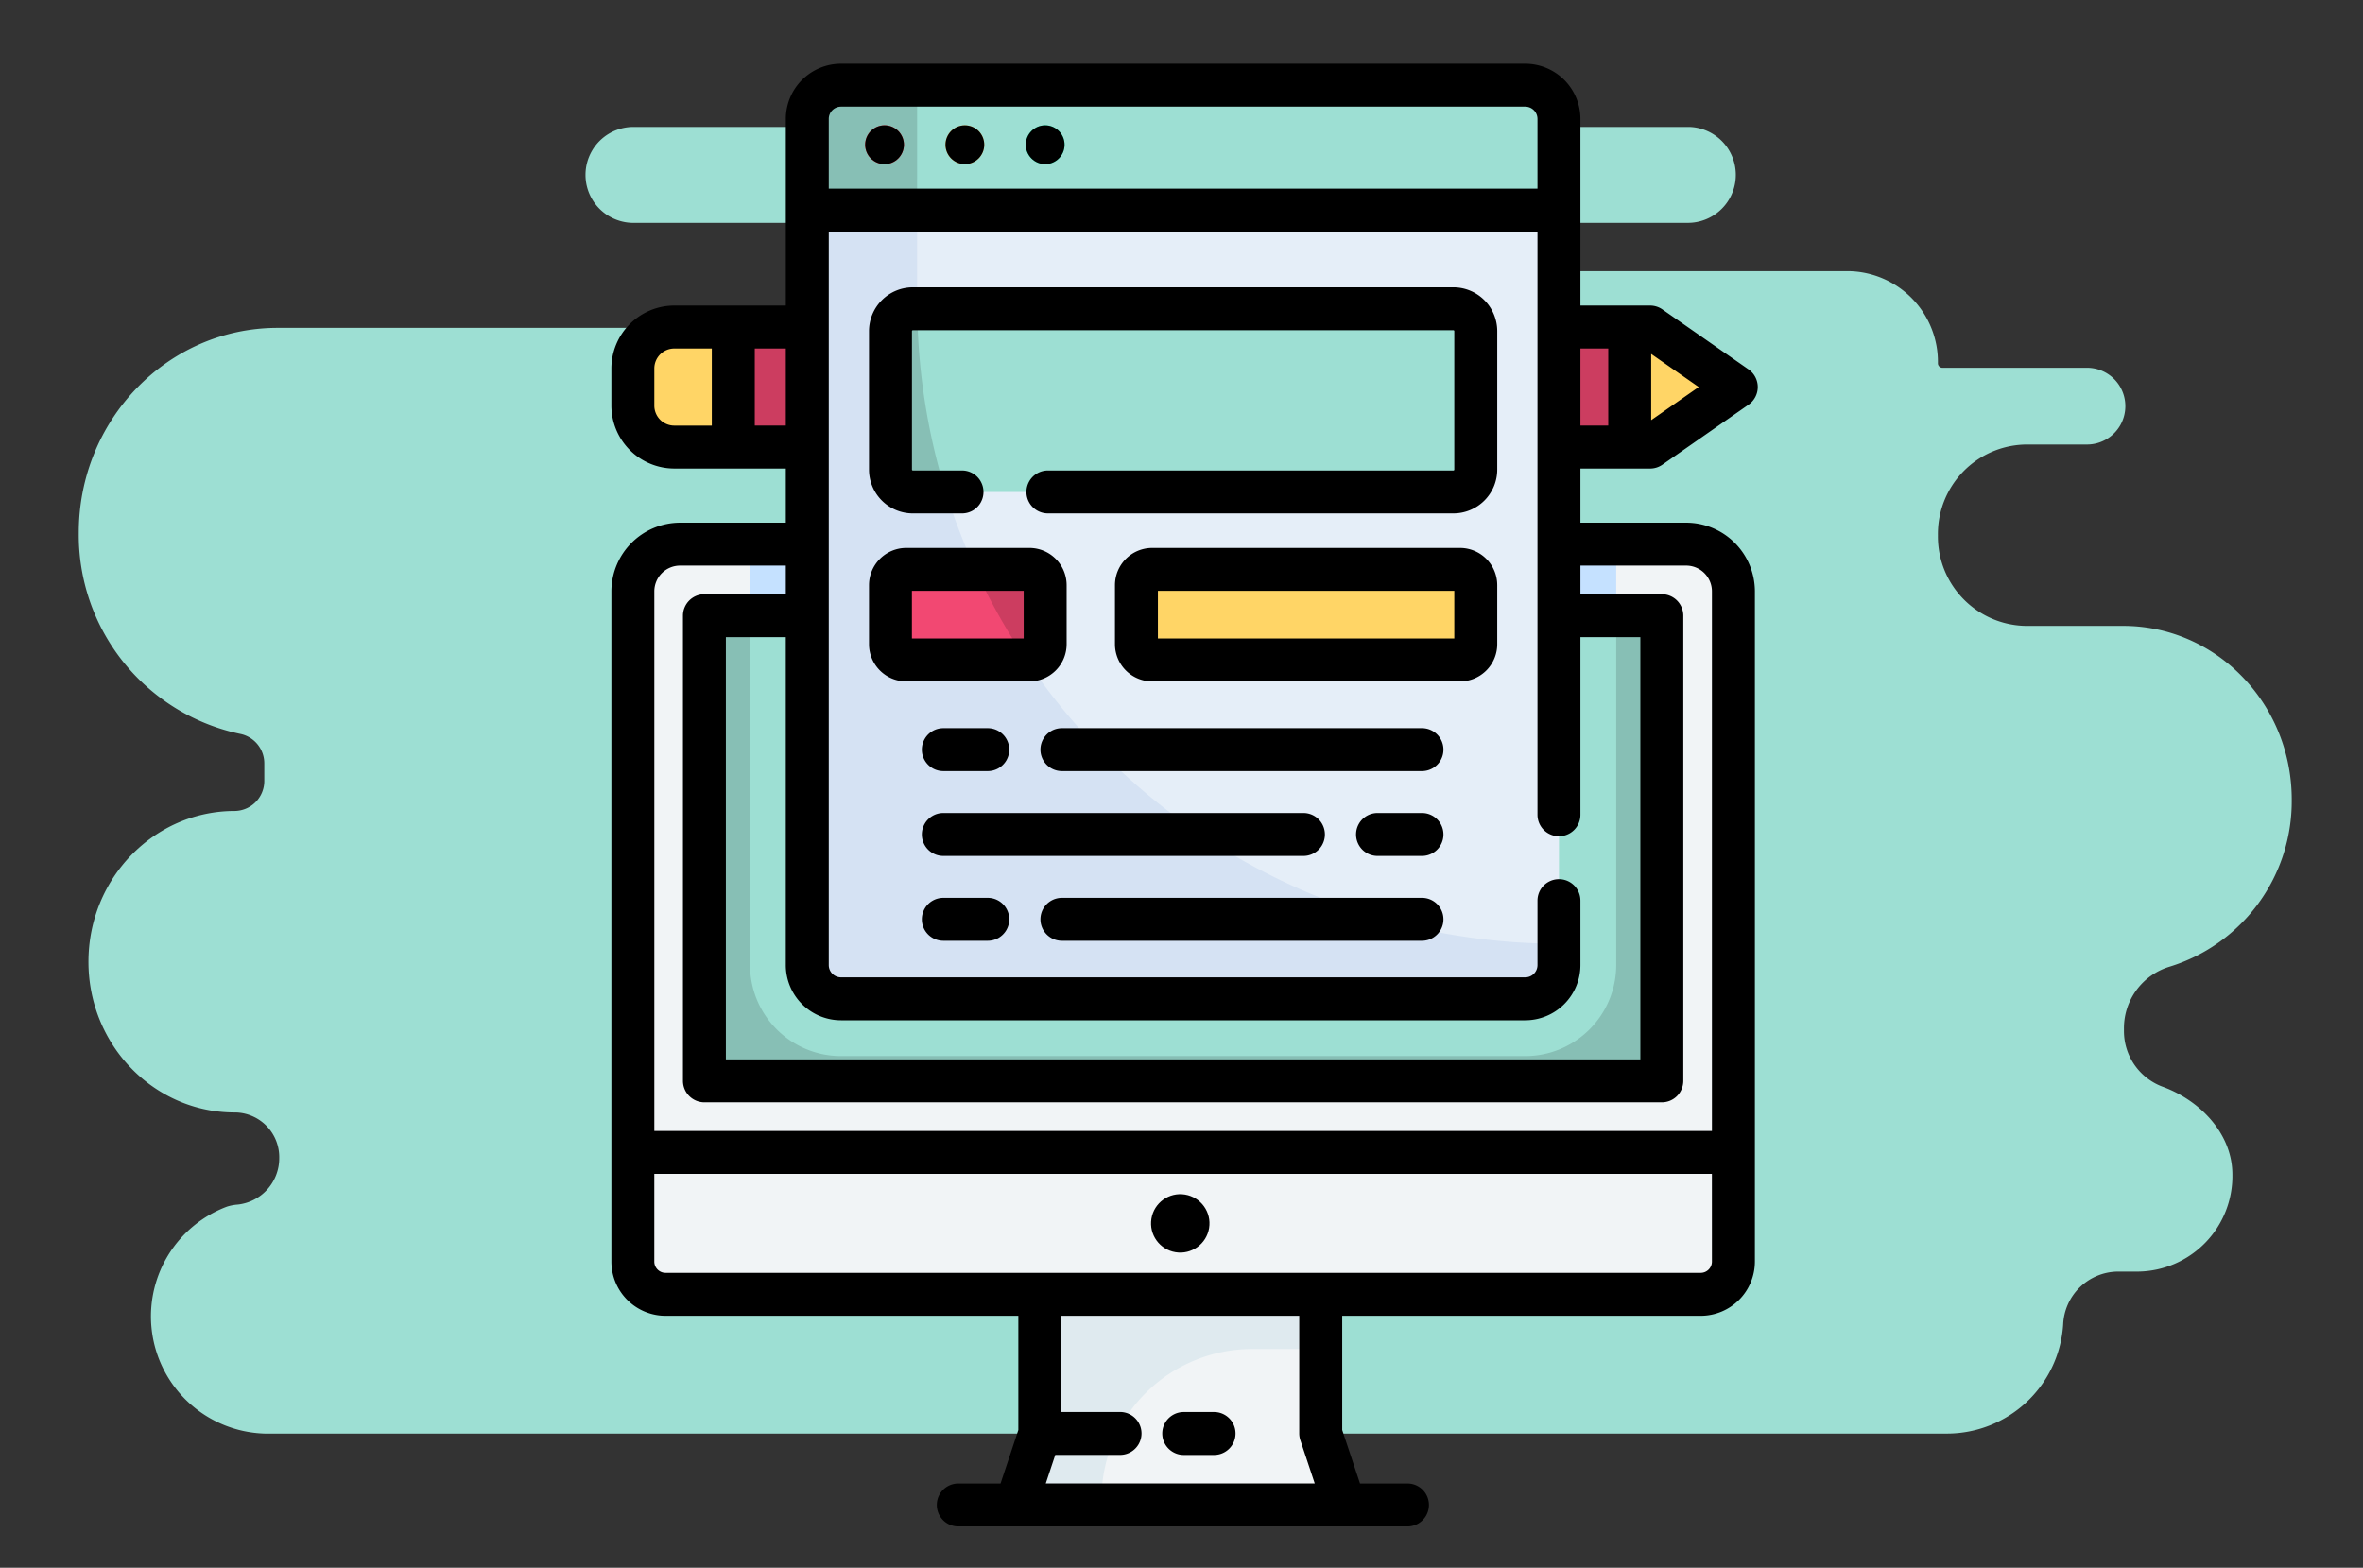 <svg xmlns="http://www.w3.org/2000/svg" width="315" height="209" viewBox="0 0 315 209">
  <rect x="0" y="0" width="315" height="209" fill="#333333" stroke="none"/>
  <g id="t2-ic7" transform="translate(-1019.5 -290.921)">
    <rect id="Rectangle_5258" data-name="Rectangle 5258" width="315" height="209" transform="translate(1019.5 290.921)" fill="none"/>
    <path id="Path_102358" data-name="Path 102358" d="M281.323,99.021H268.369a11.915,11.915,0,0,1-11.734-12.089h0a11.916,11.916,0,0,1,11.734-12.089h8.154a5.116,5.116,0,0,0,.155-10.229h-19.46a.6.6,0,0,1-.582-.614,12.106,12.106,0,0,0-11.922-12.267H174.469a3.221,3.221,0,0,1-.118-6.441h48.967a6.395,6.395,0,0,0,.175-12.787H82.725a6.395,6.395,0,0,0-.175,12.787h24.044a7,7,0,0,1,.191,14H35.311C20.67,59.289,8.8,71.518,8.8,86.6h0a27.111,27.111,0,0,0,21.58,26.834,4,4,0,0,1,3.152,3.975v2.229a4,4,0,0,1-3.94,4.059h0c-10.772,0-19.5,9-19.5,20.1h0c0,11.1,8.733,20.094,19.5,20.094h.07a5.953,5.953,0,0,1,5.862,6.039v.015a6.2,6.2,0,0,1-5.541,6.221,6.206,6.206,0,0,0-1.436.277,15.632,15.632,0,0,0,5.025,30.254H257.9a15.535,15.535,0,0,0,15.416-14.326c.005-.072.011-.145.015-.216a7.371,7.371,0,0,1,7.23-7.053h2.78a12.744,12.744,0,0,0,12.55-12.929h0c0-5.384-4.213-9.838-9.257-11.7a7.912,7.912,0,0,1-5.2-7.421v-.373a8.561,8.561,0,0,1,6.109-8.234A23.08,23.08,0,0,0,303.8,122.18h0C303.8,109.39,293.736,99.021,281.323,99.021Z" transform="translate(1021.2 275.338)" fill="#9ddfd3"/>
    <g id="Group_57663" data-name="Group 57663" transform="translate(-277.638 -1964.355)">
      <path id="Path_102326" data-name="Path 102326" d="M1560.884,2710.589v-20.078h-37.45v20.078l-3.171,9.531h43.793Z" transform="translate(-87.685 -264.213)" fill="#f1f4f6"/>
      <path id="Path_102327" data-name="Path 102327" d="M1531.654,2719.406a20.078,20.078,0,0,1,20.078-20.078h9.152v-8.817h-37.451v20.078l-3.171,9.531h11.154Z" transform="translate(-87.685 -264.213)" fill="#dfeaef"/>
      <path id="Path_102328" data-name="Path 102328" d="M1401.072,2371.939h-9.393a5.525,5.525,0,0,1-5.525-5.525v-4.952a5.525,5.525,0,0,1,5.525-5.525h9.393Z" transform="translate(-4.653 -57.065)" fill="#ffd566"/>
      <path id="Path_102329" data-name="Path 102329" d="M1747.932,2363l-10.143-7.066h-2.719v16h2.719l10.143-7.067A1.139,1.139,0,0,0,1747.932,2363Z" transform="translate(-220.682 -57.066)" fill="#ffd566"/>
      <path id="Path_102330" data-name="Path 102330" d="M1542.323,2355.938H1421.316v16h121.007Z" transform="translate(-26.424 -57.066)" fill="#cc3d60"/>
      <path id="Path_102331" data-name="Path 102331" d="M1409.408,2431.94h-16.956a6.3,6.3,0,0,0-6.3,6.3v78.612h146.709v-78.612a6.3,6.3,0,0,0-6.3-6.3H1409.408Z" transform="translate(-4.654 -104.121)" fill="#f1f4f6"/>
      <path id="Path_102332" data-name="Path 102332" d="M1439.3,2500.185h91.206a12.144,12.144,0,0,0,12.13-12.13V2431.94H1427.17v56.115a12.144,12.144,0,0,0,12.13,12.13Z" transform="translate(-30.048 -104.121)" fill="#c5e1ff"/>
      <path id="Path_102333" data-name="Path 102333" d="M1525.119,2456.99h12.736a.977.977,0,0,1,.978.978v60.058a.977.977,0,0,1-.978.978H1412.182a.977.977,0,0,1-.978-.978v-60.058a.977.977,0,0,1,.978-.978h112.937Z" transform="translate(-20.163 -119.631)" fill="#87bfb5"/>
      <path id="Path_102334" data-name="Path 102334" d="M1535,2456.99H1427.17v46.574a12.144,12.144,0,0,0,12.13,12.13h91.206a12.144,12.144,0,0,0,12.13-12.13V2456.99Z" transform="translate(-30.048 -119.631)" fill="#9ddfd3"/>
      <path id="Path_102335" data-name="Path 102335" d="M1542.914,2393.084h-91.206a4.5,4.5,0,0,1-4.5-4.5v-112.8a4.5,4.5,0,0,1,4.5-4.5h91.206a4.5,4.5,0,0,1,4.5,4.5v112.8A4.5,4.5,0,0,1,1542.914,2393.084Z" transform="translate(-42.456 -4.653)" fill="#e5eef8"/>
      <path id="Path_102336" data-name="Path 102336" d="M1547.411,2385.738a85.56,85.56,0,0,1-85.56-85.56v-28.895h-10.144a4.5,4.5,0,0,0-4.5,4.5v112.8a4.5,4.5,0,0,0,4.5,4.5h91.206a4.5,4.5,0,0,0,4.5-4.5Z" transform="translate(-42.456 -4.653)" fill="#d5e2f3"/>
      <path id="Path_102337" data-name="Path 102337" d="M1542.914,2271.284h-91.206a4.5,4.5,0,0,0-4.5,4.5v12.158h100.2v-12.158a4.5,4.5,0,0,0-4.5-4.5Z" transform="translate(-42.456 -4.653)" fill="#9ddfd3"/>
      <path id="Path_102338" data-name="Path 102338" d="M1461.852,2271.284h-10.144a4.5,4.5,0,0,0-4.5,4.5v12.158h14.642Z" transform="translate(-42.456 -4.653)" fill="#87bfb5"/>
      <circle id="Ellipse_4108" data-name="Ellipse 4108" cx="2.585" cy="2.585" r="2.585" transform="translate(1412.469 2271.984)" fill="#f93442"/>
      <circle id="Ellipse_4109" data-name="Ellipse 4109" cx="2.585" cy="2.585" r="2.585" transform="translate(1423.174 2271.984)" fill="#fcb64d"/>
      <circle id="Ellipse_4110" data-name="Ellipse 4110" cx="2.585" cy="2.585" r="2.585" transform="translate(1433.879 2271.984)" fill="#05f2a7"/>
      <path id="Path_102339" data-name="Path 102339" d="M1551.369,2373.973h-72.062a2.98,2.98,0,0,1-2.98-2.98v-18.459a2.98,2.98,0,0,1,2.98-2.98h72.062a2.98,2.98,0,0,1,2.98,2.98v18.459A2.98,2.98,0,0,1,1551.369,2373.973Z" transform="translate(-60.483 -53.113)" fill="#9ddfd3"/>
      <path id="Path_102340" data-name="Path 102340" d="M1479.307,2373.973h4.386a85.48,85.48,0,0,1-3.8-24.419h-.583a2.98,2.98,0,0,0-2.98,2.98v18.459a2.98,2.98,0,0,0,2.98,2.98Z" transform="translate(-60.483 -53.113)" fill="#87bfb5"/>
      <path id="Path_102341" data-name="Path 102341" d="M1494.845,2452.847h-16.416a2.1,2.1,0,0,1-2.1-2.1v-7.864a2.1,2.1,0,0,1,2.1-2.1h16.416a2.1,2.1,0,0,1,2.1,2.1v7.864A2.1,2.1,0,0,1,1494.845,2452.847Z" transform="translate(-60.483 -109.593)" fill="#cc3d60"/>
      <path id="Path_102342" data-name="Path 102342" d="M1478.429,2452.847h15.99a85.444,85.444,0,0,1-6.773-12.069h-9.217a2.1,2.1,0,0,0-2.1,2.1v7.864a2.1,2.1,0,0,0,2.1,2.1Z" transform="translate(-60.483 -109.593)" fill="#f24872"/>
      <path id="Path_102343" data-name="Path 102343" d="M1605.547,2452.847h-41.031a2.1,2.1,0,0,1-2.1-2.1v-7.864a2.1,2.1,0,0,1,2.1-2.1h41.031a2.1,2.1,0,0,1,2.1,2.1v7.864A2.1,2.1,0,0,1,1605.547,2452.847Z" transform="translate(-113.783 -109.593)" fill="#ffd566"/>
      <path id="Path_102344" data-name="Path 102344" d="M1528.5,2663.774H1390.512a4.358,4.358,0,0,1-4.358-4.358v-14.553h146.709v14.553a4.358,4.358,0,0,1-4.358,4.358Z" transform="translate(-4.654 -235.951)" fill="#f1f4f6"/>
      <path id="Path_102345" data-name="Path 102345" d="M1521.912,2324.957h-14.094v-7.22h9.29a2.861,2.861,0,0,0,1.636-.514l11.484-8a2.862,2.862,0,0,0,0-4.7l-11.484-8a2.859,2.859,0,0,0-1.636-.514h-9.29v-24.881a7.368,7.368,0,0,0-7.36-7.36h-91.206a7.368,7.368,0,0,0-7.36,7.36v24.881h-14.866a8.4,8.4,0,0,0-8.388,8.388v4.952a8.4,8.4,0,0,0,8.388,8.387h14.866v7.22H1387.8a9.171,9.171,0,0,0-9.16,9.16v89.35a7.229,7.229,0,0,0,7.221,7.221h47.027v15.226l-2.373,7.133h-5.634a2.862,2.862,0,1,0,0,5.724h59.88a2.862,2.862,0,1,0,0-5.724h-6.325l-2.373-7.133v-15.226h47.79a7.229,7.229,0,0,0,7.221-7.221v-89.35a9.17,9.17,0,0,0-9.16-9.16Zm-112.66,66.336h91.206a7.368,7.368,0,0,0,7.36-7.36v-8.59a2.862,2.862,0,0,0-5.724,0v8.59a1.637,1.637,0,0,1-1.635,1.635h-91.206a1.637,1.637,0,0,1-1.636-1.635v-97.784h94.477v77.745a2.862,2.862,0,0,0,5.724,0v-23.673h7.989v56.288H1393.9v-56.289h7.989v43.712A7.368,7.368,0,0,0,1409.252,2391.293Zm114.332-84.42-6.334,4.413v-8.826Zm-12.058-5.139v10.278h-3.708v-10.278Zm-102.274-32.241h91.206a1.638,1.638,0,0,1,1.635,1.636v9.3h-94.477v-9.3a1.637,1.637,0,0,1,1.636-1.636Zm-24.89,39.856V2304.4a2.667,2.667,0,0,1,2.663-2.663h5v10.278h-5A2.665,2.665,0,0,1,1384.362,2309.349Zm13.392,2.663v-10.278h4.138v10.278Zm-13.392,22.1a3.439,3.439,0,0,1,3.436-3.436h14.094v3.816h-10.851a2.862,2.862,0,0,0-2.862,2.862v62.013a2.862,2.862,0,0,0,2.862,2.862h127.628a2.862,2.862,0,0,0,2.862-2.862v-62.013a2.862,2.862,0,0,0-2.862-2.862h-10.851v-3.816h14.094a3.44,3.44,0,0,1,3.436,3.436v71.934H1384.362Zm86.12,113.163,1.918,5.765h-35.855l1.266-3.807h8.636a2.862,2.862,0,0,0,0-5.724h-7.839v-12.826h31.726v15.689A2.87,2.87,0,0,0,1470.483,2447.279Zm54.865-23.813a1.5,1.5,0,0,1-1.5,1.5H1385.859a1.5,1.5,0,0,1-1.5-1.5v-11.691h140.985Z"/>
      <circle id="Ellipse_4111" data-name="Ellipse 4111" cx="2.585" cy="2.585" r="2.585" transform="translate(1412.469 2271.984)"/>
      <circle id="Ellipse_4112" data-name="Ellipse 4112" cx="2.585" cy="2.585" r="2.585" transform="translate(1423.174 2271.984)"/>
      <circle id="Ellipse_4113" data-name="Ellipse 4113" cx="2.585" cy="2.585" r="2.585" transform="translate(1433.879 2271.984)"/>
      <path id="Path_102346" data-name="Path 102346" d="M1546.716,2342.038h-72.061a5.849,5.849,0,0,0-5.843,5.842v18.458a5.85,5.85,0,0,0,5.843,5.843h6.555a2.862,2.862,0,1,0,0-5.724h-6.555a.119.119,0,0,1-.118-.118V2347.88a.118.118,0,0,1,.118-.118h72.061a.118.118,0,0,1,.118.118v18.458a.119.119,0,0,1-.118.118h-54.058a2.862,2.862,0,0,0,0,5.724h54.058a5.85,5.85,0,0,0,5.843-5.843V2347.88A5.849,5.849,0,0,0,1546.716,2342.038Z" transform="translate(-55.83 -48.46)"/>
      <path id="Path_102347" data-name="Path 102347" d="M1495.156,2446.092v-7.865a4.969,4.969,0,0,0-4.964-4.964h-16.416a4.97,4.97,0,0,0-4.964,4.964v7.865a4.97,4.97,0,0,0,4.964,4.965h16.416A4.97,4.97,0,0,0,1495.156,2446.092Zm-5.724-.76h-14.9v-6.345h14.9Z" transform="translate(-55.83 -104.941)"/>
      <path id="Path_102348" data-name="Path 102348" d="M1600.894,2433.263h-41.031a4.97,4.97,0,0,0-4.964,4.964v7.865a4.97,4.97,0,0,0,4.964,4.965h41.031a4.97,4.97,0,0,0,4.965-4.965v-7.865A4.971,4.971,0,0,0,1600.894,2433.263Zm-.76,12.069h-39.511v-6.345h39.511Z" transform="translate(-109.13 -104.941)"/>
      <path id="Path_102349" data-name="Path 102349" d="M1578.36,2735.714h-4.042a2.862,2.862,0,1,0,0,5.724h4.042a2.862,2.862,0,0,0,0-5.724Z" transform="translate(-119.381 -292.2)"/>
      <circle id="Ellipse_4114" data-name="Ellipse 4114" cx="3.895" cy="3.895" r="3.895" transform="translate(1450.005 2421.589) rotate(-80.783)"/>
      <path id="Path_102350" data-name="Path 102350" d="M1490.168,2502.073h5.926a2.862,2.862,0,1,0,0-5.724h-5.926a2.862,2.862,0,1,0,0,5.724Z" transform="translate(-67.281 -144)"/>
      <path id="Path_102351" data-name="Path 102351" d="M1579.669,2496.349h-48a2.862,2.862,0,1,0,0,5.724h48a2.862,2.862,0,1,0,0-5.724Z" transform="translate(-92.973 -144)"/>
      <path id="Path_102352" data-name="Path 102352" d="M1648.073,2526.045h-5.926a2.862,2.862,0,1,0,0,5.724h5.926a2.862,2.862,0,1,0,0-5.724Z" transform="translate(-161.377 -162.386)"/>
      <path id="Path_102353" data-name="Path 102353" d="M1490.168,2531.769h48.005a2.862,2.862,0,1,0,0-5.724h-48.005a2.862,2.862,0,1,0,0,5.724Z" transform="translate(-67.281 -162.386)"/>
      <path id="Path_102354" data-name="Path 102354" d="M1496.094,2555.741h-5.926a2.862,2.862,0,1,0,0,5.724h5.926a2.862,2.862,0,1,0,0-5.724Z" transform="translate(-67.281 -180.772)"/>
      <path id="Path_102355" data-name="Path 102355" d="M1579.669,2555.741h-48a2.862,2.862,0,1,0,0,5.724h48a2.862,2.862,0,1,0,0-5.724Z" transform="translate(-92.973 -180.772)"/>
    </g>
  </g>
</svg>
